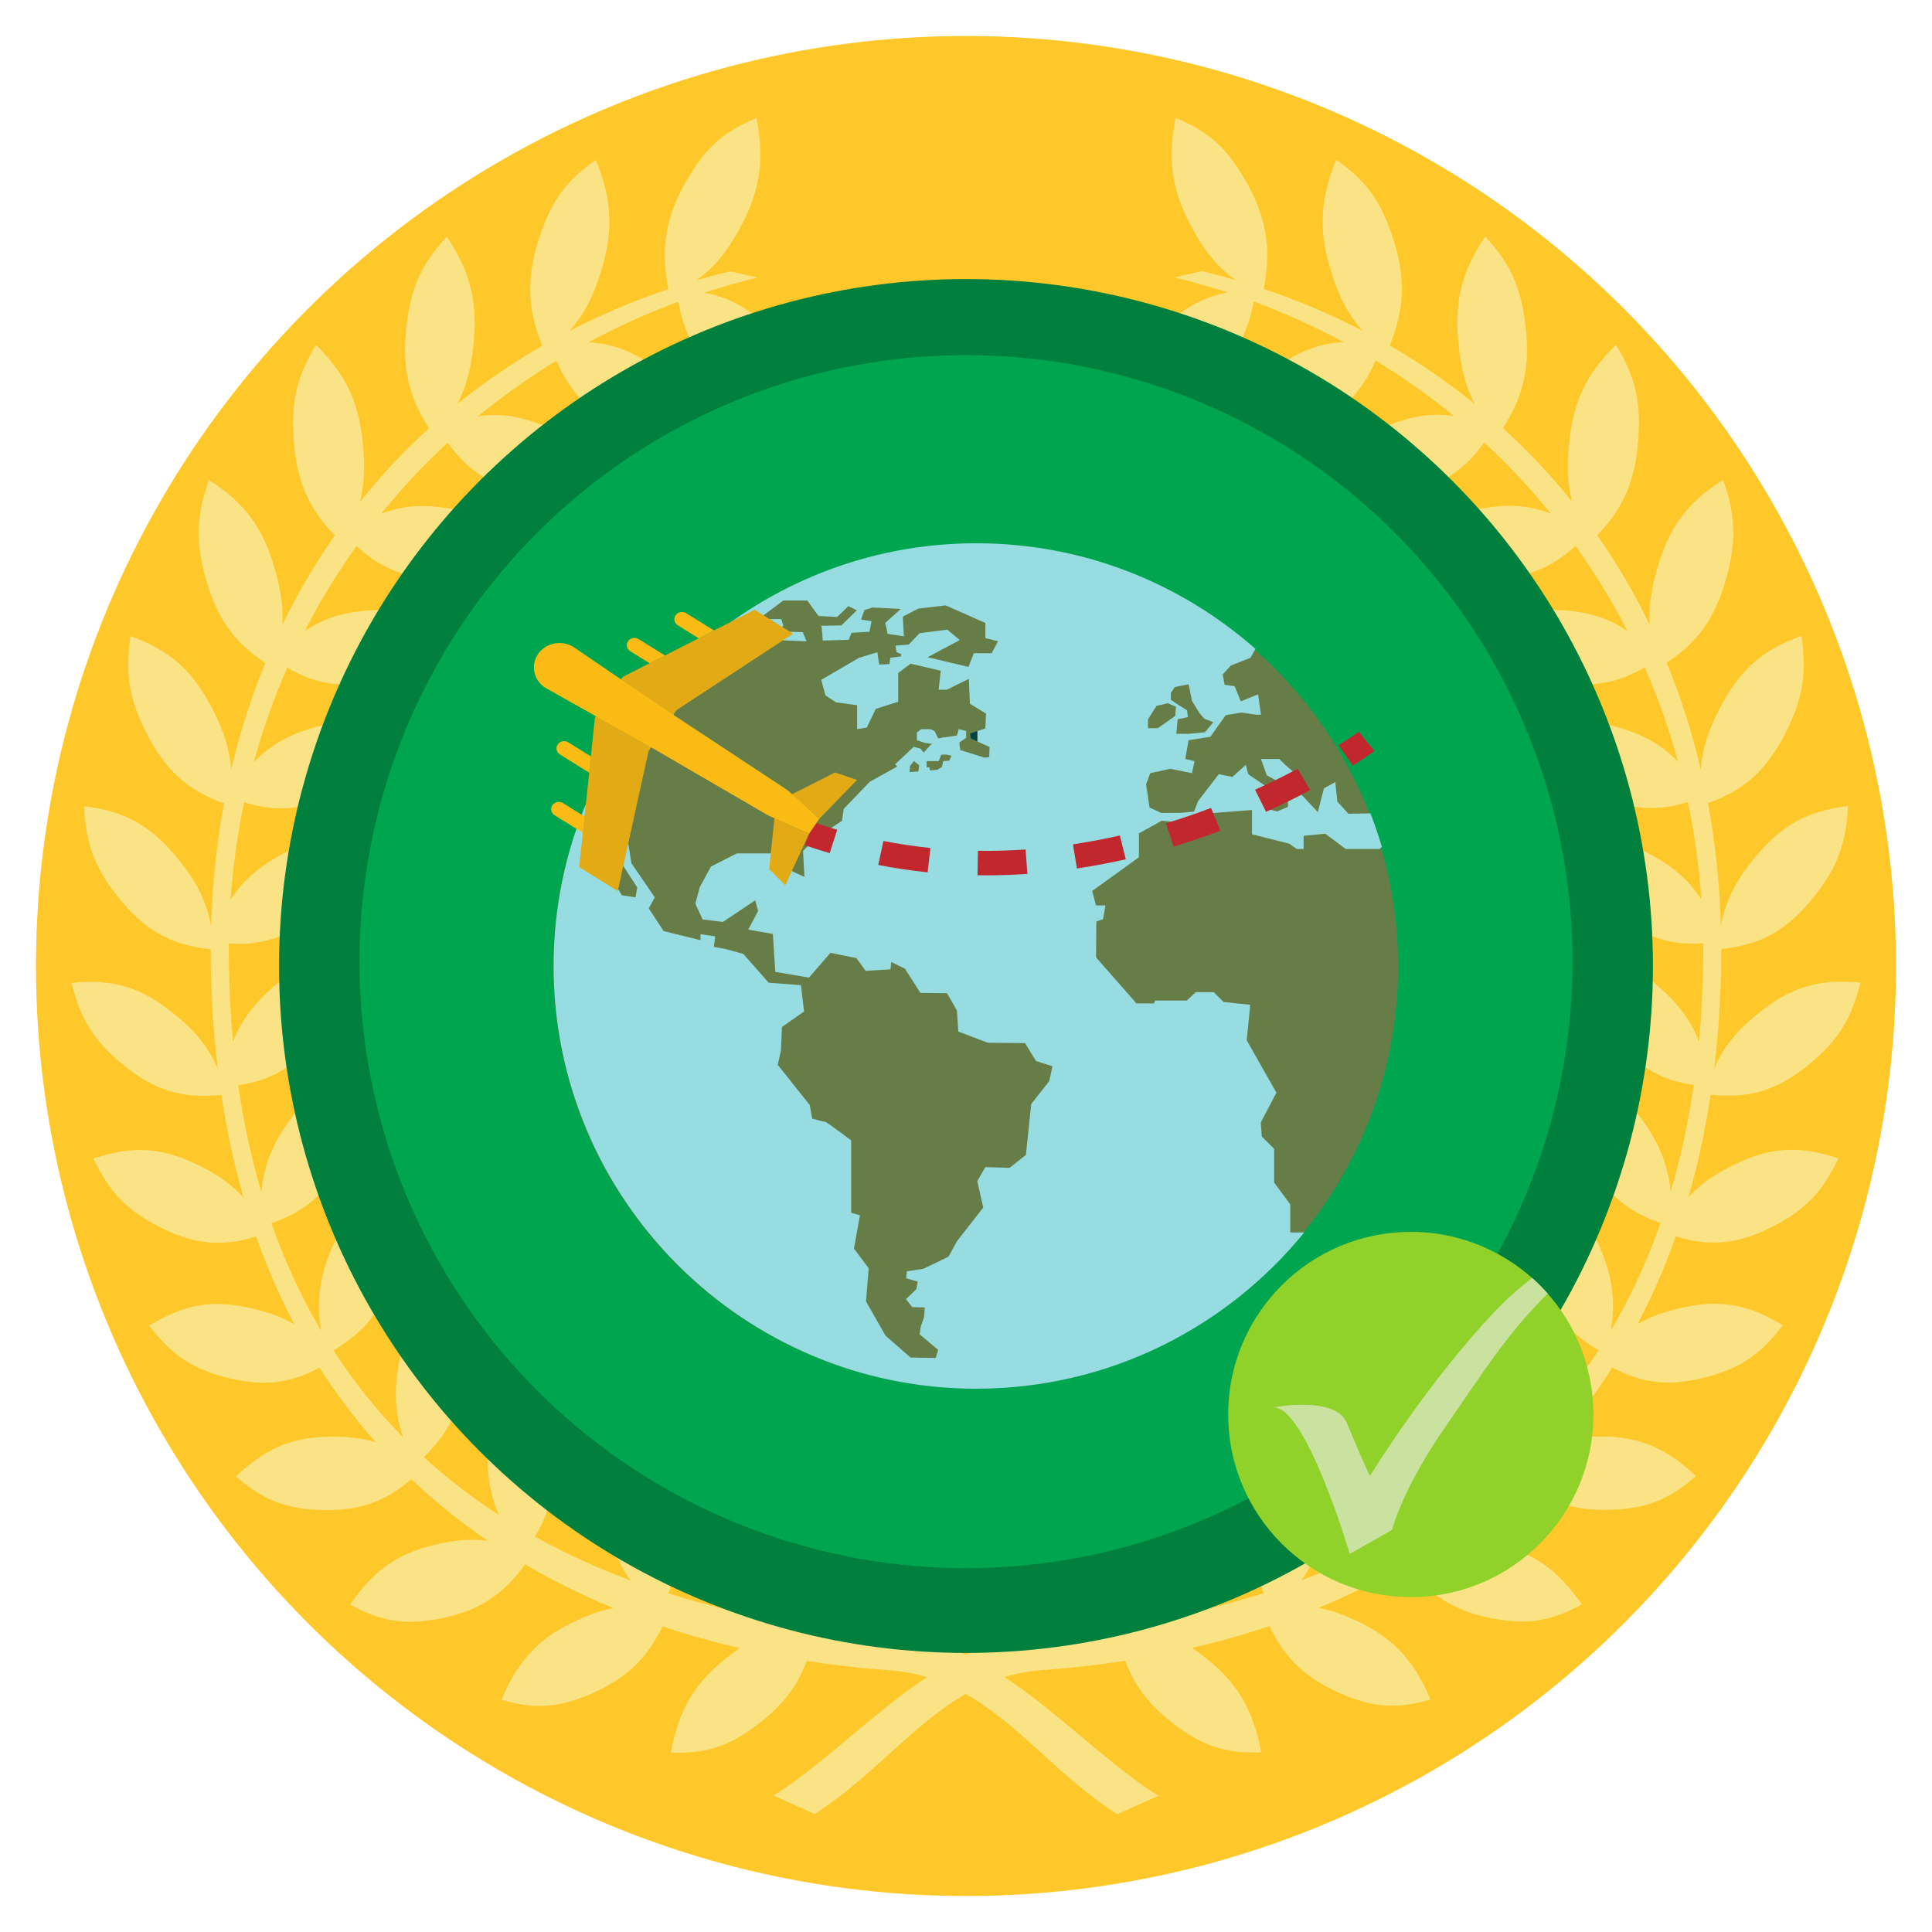 <?xml version="1.0" encoding="utf-8"?>
<!-- Generator: Adobe Illustrator 16.0.0, SVG Export Plug-In . SVG Version: 6.00 Build 0)  -->
<!DOCTYPE svg PUBLIC "-//W3C//DTD SVG 1.1//EN" "http://www.w3.org/Graphics/SVG/1.1/DTD/svg11.dtd">
<svg version="1.1" id="Layer_1" xmlns="http://www.w3.org/2000/svg" xmlns:xlink="http://www.w3.org/1999/xlink" x="0px" y="0px"
	 width="1000px" height="1000px" viewBox="0 0 1000 1000" enable-background="new 0 0 1000 1000" xml:space="preserve">
<circle display="none" fill="#465A6E" cx="500" cy="500" r="355.558"/>
<circle display="none" fill="#8FB2CC" cx="500" cy="499.999" r="313.922"/>
<circle fill="#FFC82A" cx="500" cy="500" r="481.376"/>
<g>
	<path fill="#F9E385" d="M895.979,603.671c-9.382,4.744-16.271,9.655-22.1,16.146c4.866-16.79,8.735-34.529,11.555-53.235
		c20.335,2.252,35.012-2.407,51.647-16.242c14.396-11.979,21.142-22.836,25.911-41.7c-21.637-2.207-36.295,2.289-53.587,16.406
		c-10.701,8.742-17.258,16.803-22.104,27.913c2.158-17.896,3.39-36.642,3.596-56.269c0.021-1.831,0.008-3.646,0.008-5.468
		c20.891-2.186,34.558-9.985,48.354-27.496c11.771-14.925,16.266-27.05,17.261-46.561c-21.586,2.653-35.053,10.308-49.234,27.984
		c-9.185,11.447-14.065,21.162-16.551,33.957c-0.643-21.865-2.908-43.025-6.713-63.382c19.178-6.824,30.706-17.463,40.582-37.208
		c8.614-17.228,10.656-30.076,7.851-49.394c-20.596,7.425-32.293,17.913-42.729,38.34c-5.678,11.119-8.618,20.36-9.397,30.762
		c-4.523-19.221-10.444-37.671-17.671-55.256c16.524-10.763,25.397-23.601,31.072-44.521c5.086-18.772,4.593-31.816-1.889-50.077
		c-18.711,11.853-28.115,24.705-34.361,47.025c-2.929,10.462-4.15,19.11-3.623,27.919c-7.904-16.288-16.981-31.753-27.149-46.313
		c13.748-14.065,19.83-28.521,21.295-50.016c1.343-19.491-1.66-32.127-11.557-48.551c-16.011,15.759-22.71,30.447-24.486,53.664
		c-0.819,10.628-0.357,19.202,1.726,27.519c-10.91-13.62-22.869-26.327-35.771-38.055c11.029-17.053,14.275-32.674,11.524-54.279
		c-2.473-19.354-7.875-31.05-20.728-44.895c-12.609,18.983-16.311,34.818-13.551,57.939c1.384,11.556,3.765,20.382,8.091,28.657
		c-13.73-11.094-28.394-21.162-43.931-30.124c7.99-19.701,8.276-35.953,1.236-56.901c-6.168-18.401-13.714-28.631-28.977-39.313
		c-8.652,21.364-9.199,37.707-2.017,59.702c4.048,12.368,8.652,21.075,15.743,28.859c-16.238-8.404-33.334-15.651-51.212-21.662
		c4.156-21.361,1.365-37.454-9.7-56.59c-9.595-16.598-18.964-24.939-35.97-31.985c-4.307,22.829-1.678,38.937,9.603,58.84
		c6.53,11.513,12.882,19.103,21.69,25.219c-5.792-1.695-11.64-3.279-17.581-4.714l-14.193,3.263
		c9.296,2.248,18.451,4.858,27.441,7.792c-14.353,2.708-25.541,9.643-37.201,22.498c-12.71,14.019-17.979,25.774-20.256,45.152
		c21.714-1.037,35.65-7.656,50.938-24.218c11.437-12.392,17.007-22.915,20.117-38.708c16.081,5.946,31.603,12.97,46.487,20.994
		c-12.463,0.517-23.497,4.883-35.806,13.714c-15.152,10.872-22.589,21.186-28.574,39.639c21.438,3.828,36.355,0.455,54.526-12.341
		c13.011-9.154,20.433-17.849,26.399-31.533c14.212,8.665,27.765,18.29,40.561,28.783c-11.704-1.825-22.92,0.079-36.06,5.719
		c-16.929,7.244-26.211,15.682-35.638,32.415c20.226,8.518,35.474,8.542,55.721,0.061c14.345-5.985,23.243-12.749,31.643-24.542
		c12.382,11.434,23.928,23.746,34.559,36.864c-11.152-4.46-22.535-5.123-36.549-2.541c-17.954,3.325-28.67,9.514-41.141,23.771
		c18.137,12.853,33.047,16.27,54.496,12.497c15.269-2.68,25.301-7.337,35.874-17.101c9.992,13.959,18.996,28.71,26.91,44.181
		c-10.147-7.049-21.266-10.318-35.684-10.91c-18.206-0.742-29.885,2.911-44.856,14.085c15.259,16.598,29.174,23.254,50.89,24.369
		c15.509,0.778,26.264-1.564,38.551-8.831c6.903,15.718,12.721,32.089,17.36,49.043c-8.513-9.001-18.687-14.605-32.522-18.356
		c-17.686-4.784-29.817-3.809-46.615,3.768c11.697,19.646,24.012,29.274,45.04,35.175c14.898,4.196,25.808,4.335,39.071,0.084
		c3.45,16.342,5.812,33.167,7.018,50.418c-6.496-10.037-15.162-17.415-27.457-23.908c-16.356-8.626-28.417-10.371-46.327-6.698
		c7.645,21.816,17.824,33.983,37.244,44.45c13.512,7.293,24.016,9.898,37.474,8.846c0.026,2.779,0.026,5.563,0,8.36
		c-0.164,14.689-0.899,28.843-2.185,42.472c-4.407-11.267-11.452-20.423-22.224-29.508c-14.327-12.085-25.79-16.479-44.012-16.87
		c3.239,23.021,10.845,37.201,27.805,51.772c12.049,10.337,21.97,15.223,35.749,17.119c-2.83,19.589-6.858,38.021-11.99,55.334
		c-1.327-14.689-6.578-26.847-16.829-40.032c-11.673-15.021-22.022-21.879-39.783-26.333c-1.302,23.262,3.396,38.83,17.17,56.848
		c10.4,13.634,19.659,20.667,34.237,25.638c-7.06,20.135-15.704,38.65-25.749,55.643c2.844-16.812,0.318-31.083-8.003-48.011
		c-8.501-17.286-17.304-26.307-33.809-34.611c-5.781,22.459-4.203,38.709,5.765,59.432c7.747,16.101,15.665,25.104,29.696,33.424
		c-10.683,16.467-22.75,31.404-36.038,44.869c4.929-14.638,4.908-28.468,0.369-45.655c-4.965-18.816-11.827-29.588-26.354-41.391
		c-10.018,20.684-11.632,36.934-5.894,59.411c4.28,16.771,9.98,27.192,21.137,37.946c-12.094,11.042-25.066,21.007-38.819,29.933
		c4.802-11.003,6.416-22.705,5.504-37.277c-1.197-19.518-5.823-31.578-17.747-46.357c-13.806,17.98-18.53,33.53-17.285,56.778
		c0.845,15.682,3.819,26.539,10.869,38.066c-15.69,8.737-32.246,16.284-49.513,22.698c7.176-9.876,11.188-21.155,13.188-36.017
		c2.594-19.347,0.422-32.188-8.381-49.285c-16.999,14.506-24.644,28.665-27.928,51.692c-2.25,15.795-1.387,27.195,3.507,40.337
		c-21.638,6.804-44.237,11.967-67.562,15.646c17.363-9.182,27.252-21.149,34.609-41.476c6.59-18.222,7.156-31.266,2.18-50.072
		c-19.606,10.063-30.018,22.009-38.059,43.646c-6.569,17.723-7.501,30.446-3.475,48.636c-1.098,0.169-2.211,0.313-3.315,0.469
		c-0.157,0-0.313-0.006-0.481-0.006l0.012,0.073c-12.726,1.796-25.645,3.165-38.735,4.108c-14.102,1.017-27.089,5.024-39.332,10.878
		c-12.166-5.797-25.067-9.757-39.073-10.76c-13.09-0.937-26.01-2.317-38.734-4.109l0.014-0.074c-0.163,0-0.313,0.008-0.478,0.008
		c-1.107-0.156-2.217-0.301-3.321-0.47c4.029-18.188,3.095-30.914-3.478-48.636c-8.041-21.637-18.45-33.589-38.059-43.646
		c-4.973,18.808-4.408,31.832,2.183,50.073c7.357,20.325,17.25,32.294,34.609,41.474c-23.318-3.677-45.926-8.839-67.558-15.646
		c4.894-13.142,5.755-24.54,3.501-40.335c-3.293-23.031-10.927-37.187-27.927-51.712c-8.794,17.121-10.974,29.955-8.376,49.305
		c1.998,14.856,6.007,26.139,13.188,36.016c-17.27-6.43-33.825-13.961-49.518-22.699c7.053-11.526,10.025-22.387,10.865-38.063
		c1.256-23.251-3.475-38.801-17.28-56.782c-11.923,14.781-16.548,26.85-17.754,46.359c-0.903,14.587,0.71,26.278,5.519,37.285
		c-13.76-8.933-26.732-18.898-38.826-29.934c11.161-10.759,16.853-21.182,21.136-37.954c5.735-22.476,4.123-38.721-5.893-59.408
		c-14.531,11.799-21.389,22.573-26.355,41.382c-4.54,17.202-4.563,31.023,0.379,45.67c-13.295-13.475-25.367-28.411-36.05-44.883
		c14.034-8.314,21.948-17.317,29.7-33.419c9.969-20.722,11.547-36.973,5.762-59.43c-16.503,8.302-25.307,17.324-33.81,34.603
		c-8.319,16.915-10.841,31.2-8.007,48.019c-10.045-16.992-18.685-35.507-25.742-55.643c14.578-4.971,23.836-12.003,34.24-25.625
		c13.767-18.033,18.464-33.6,17.159-56.854c-17.754,4.452-28.106,11.304-39.778,26.318c-10.249,13.195-15.503,25.354-16.83,40.049
		c-5.133-17.325-9.15-35.757-11.986-55.345c13.78-1.897,23.71-6.776,35.748-17.117c16.967-14.568,24.569-28.748,27.801-51.771
		c-18.225,0.386-29.682,4.783-44.01,16.871c-10.77,9.082-17.818,18.237-22.225,29.507c-1.277-13.631-2.021-27.782-2.174-42.472
		c-0.029-2.797-0.029-5.583,0-8.359c13.453,1.052,23.952-1.556,37.469-8.849c19.416-10.467,29.604-22.636,37.235-44.449
		c-17.903-3.673-29.966-1.936-46.32,6.698c-12.295,6.493-20.965,13.87-27.46,23.907c1.21-17.253,3.576-34.076,7.016-50.419
		c13.274,4.253,24.182,4.109,39.077-0.086c21.02-5.918,33.344-15.527,45.038-35.171c-16.794-7.578-28.932-8.573-46.605-3.771
		c-13.839,3.751-24.014,9.356-32.528,18.356c4.631-16.95,10.46-33.321,17.355-49.04c12.289,7.269,23.044,9.609,38.554,8.832
		c21.715-1.117,35.63-7.773,50.886-24.377c-14.963-11.169-26.644-14.842-44.856-14.081c-14.409,0.591-25.528,3.86-35.677,10.91
		c7.911-15.471,16.918-30.222,26.915-44.184c10.563,9.764,20.6,14.424,35.867,17.104c21.447,3.772,36.36,0.331,54.494-12.497
		c-12.47-14.254-23.182-20.451-41.147-23.766c-14.01-2.603-25.392-1.934-36.539,2.523c10.635-13.111,22.182-25.423,34.555-36.853
		c8.403,11.794,17.299,18.557,31.641,24.542c20.252,8.477,35.498,8.457,55.725-0.076c-9.435-16.718-18.714-25.155-35.639-32.399
		c-13.141-5.642-24.354-7.545-36.064-5.716c12.804-10.497,26.351-20.114,40.569-28.787c5.97,13.681,13.382,22.379,26.399,31.531
		c18.167,12.797,33.086,16.174,54.521,12.343c-5.983-18.457-13.419-28.785-28.572-39.639c-12.297-8.832-23.338-13.197-35.811-13.715
		c14.889-8.021,30.415-15.048,46.496-20.994c3.106,15.792,8.68,26.315,20.112,38.703c15.295,16.57,29.229,23.187,50.939,24.221
		c-2.278-19.394-7.548-31.147-20.26-45.15c-11.664-12.854-22.844-19.791-37.194-22.502c8.993-2.924,18.144-5.536,27.438-7.794
		l-14.2-3.254c-5.936,1.437-11.784,3.02-17.574,4.711c8.802-6.112,15.158-13.707,21.689-25.218
		c11.287-19.901,13.908-36.016,9.597-58.843c-17.003,7.047-26.361,15.388-35.964,31.99c-11.06,19.131-13.854,35.226-9.693,56.587
		c-17.877,6.008-34.974,13.256-51.221,21.663c7.094-7.784,11.7-16.485,15.746-28.86c7.188-21.991,6.631-38.337-2.014-59.7
		c-15.263,10.682-22.807,20.915-28.979,39.31c-7.035,20.951-6.743,37.202,1.236,56.907c-15.538,8.958-30.209,19.029-43.942,30.13
		c4.33-8.278,6.724-17.102,8.107-28.66c2.753-23.128-0.948-38.988-13.552-57.944c-12.858,13.843-18.259,25.541-20.725,44.895
		c-2.758,21.605,0.485,37.228,11.521,54.271c-12.907,11.731-24.861,24.439-35.777,38.063c2.088-8.319,2.547-16.89,1.73-27.514
		c-1.782-23.225-8.48-37.911-24.497-53.67c-9.883,16.426-12.895,29.061-11.557,48.551c1.472,21.495,7.552,35.951,21.306,50.019
		c-10.175,14.555-19.247,30.021-27.151,46.311c0.523-8.808-0.689-17.458-3.621-27.919c-6.241-22.317-15.649-35.168-34.362-47.026
		c-6.486,18.262-6.98,31.306-1.89,50.074c5.67,20.926,14.544,33.758,31.073,44.524c-7.23,17.579-13.147,36.028-17.672,55.246
		c-0.78-10.399-3.719-19.64-9.395-30.752c-10.435-20.427-22.131-30.915-42.734-38.338c-2.805,19.315-0.759,32.164,7.861,49.391
		c9.868,19.738,21.394,30.38,40.566,37.206c-3.797,20.356-6.067,41.515-6.701,63.378c-2.495-12.789-7.367-22.504-16.558-33.954
		c-14.179-17.673-27.647-25.327-49.234-27.981c1.002,19.509,5.497,31.636,17.261,46.554c13.803,17.52,27.47,25.302,48.355,27.5
		c-0.007,1.814-0.014,3.627,0.007,5.452c0.212,19.637,1.438,38.39,3.601,56.299c-4.851-11.127-11.407-19.191-22.109-27.924
		c-17.286-14.123-31.949-18.61-53.587-16.408c4.769,18.867,11.518,29.723,25.916,41.695c16.637,13.84,31.301,18.505,51.645,16.253
		c2.83,18.703,6.696,36.454,11.56,53.239c-5.831-6.493-12.717-11.405-22.105-16.153c-19.654-9.965-34.863-11.076-55.601-4.102
		c8.317,17.397,17.024,26.5,33.438,35.008c17.985,9.33,32.639,10.956,50.722,5.336c5.672,16.081,12.306,31.208,19.803,45.428
		c-5.73-3.35-12.126-5.77-19.988-7.753c-21.149-5.368-36.246-3.065-55.171,8.385c11.505,15.145,21.798,22.119,39.496,26.788
		c18.631,4.898,32.88,3.567,48.688-4.982c8.814,13.845,18.534,26.701,29.066,38.605c-5.955-1.784-12.366-2.635-19.984-2.824
		c-21.724-0.532-36.048,5.075-52.348,20.506c14.205,12.244,25.62,16.771,43.838,17.396c19.314,0.65,33.049-3.889,46.951-15.965
		c12.353,11.724,25.58,22.354,39.587,31.918c-7.396-1.04-14.955-0.547-24.055,1.295c-21.354,4.312-34.281,13.003-47.229,31.714
		c16.272,8.828,28.314,10.723,46.257,7.268c19.846-3.834,32.648-11.861,44.289-28.085c14.573,8.56,29.859,16.095,45.732,22.628
		c-5.665,1.054-11.441,2.989-17.934,5.905c-20.051,9.003-31.009,20.369-40.045,41.559c17.62,5.021,29.771,4.176,46.648-3.202
		c17.799-7.793,28.605-17.877,36.711-34.817c13.03,4.359,26.384,8.105,40.016,11.26c-1.77,1.205-3.571,2.52-5.433,3.951
		c-17.649,13.59-25.937,27.323-30.296,50.146c18.223,0.631,29.885-3.123,44.775-14.392c12.786-9.653,20.72-19.699,25.583-33.048
		c14.123,2.192,28.472,3.811,42.995,4.852c6.871,0.496,13.247,1.732,19.258,3.521c-28.001,18.552-52.725,44.388-79.35,61.316
		l21.244,9.509c29.656-18.852,50.494-46.28,78.206-62.127c27.827,15.833,48.689,43.353,78.412,62.245l21.255-9.511
		c-26.705-16.98-51.499-42.909-79.594-61.473c6.081-1.841,12.535-3.103,19.502-3.596c14.515-1.05,28.864-2.662,42.989-4.854
		c4.859,13.349,12.795,23.393,25.58,33.074c14.89,11.241,26.549,14.996,44.778,14.363c-4.358-22.819-12.647-36.553-30.297-50.144
		c-1.86-1.432-3.665-2.747-5.438-3.944c13.635-3.16,26.992-6.908,40.016-11.267c8.106,16.94,18.912,27.024,36.716,34.819
		c16.877,7.376,29.029,8.224,46.648,3.2c-9.03-21.188-19.988-32.554-40.042-41.558c-6.495-2.916-12.271-4.854-17.938-5.907
		c15.88-6.532,31.16-14.065,45.74-22.627c11.64,16.224,24.442,24.254,44.283,28.077c17.942,3.464,29.985,1.569,46.256-7.259
		c-12.952-18.71-25.867-27.403-47.229-31.714c-9.096-1.845-16.655-2.329-24.053-1.297c14.007-9.563,27.24-20.193,39.587-31.915
		c13.903,12.073,27.636,16.62,46.952,15.964c18.215-0.626,29.624-5.153,43.828-17.396c-16.285-15.432-30.616-21.039-52.344-20.507
		c-7.613,0.183-14.021,1.042-19.973,2.811c10.532-11.892,20.245-24.746,29.074-38.591c15.795,8.55,30.041,9.884,48.666,4.984
		c17.716-4.671,27.994-11.646,39.503-26.797c-18.919-11.444-34.03-13.748-55.174-8.371c-7.854,1.975-14.247,4.396-19.979,7.739
		c7.502-14.214,14.138-29.34,19.802-45.421c18.074,5.619,32.729,3.992,50.713-5.328c16.418-8.516,25.118-17.612,33.439-35.016
		C930.843,592.596,915.631,593.71,895.979,603.671"/>
</g>
<circle fill="#007F3D" cx="500" cy="500" r="355.558"/>
<circle fill="#00A54F" cx="500" cy="497.75" r="313.922"/>
<g>
	<g>
		<g>
			<path fill="#667D47" d="M505.853,281.81c-0.258-0.005-0.532-0.016-0.79-0.016c-120.743,0-218.614,97.793-218.614,218.414
				c0,120.629,97.871,218.411,218.614,218.411c0.258,0,0.532-0.006,0.79-0.006c120.371-0.427,217.813-98.044,217.813-218.405
				S626.224,282.232,505.853,281.81z"/>
			<polygon fill="#004346" points="505.837,611.362 505.853,611.408 505.853,611.343 			"/>
			<path fill="#96DCE0" d="M709.35,420.992l-11.408,0.191l-5.723-6.269l-1.087-10.093l-5.861,3.194l-3.148,12.341l-8.456-8.999
				l-0.346-8.512l-8.157-7.028l-3.025-2.997h-9.482l3.003,8.445l11.403,6.357l1.981,2.094l-2.471,1.233l0.092,6.692l-5.535,2.312
				l-4.747-1.042l-2.957-4.2l7.704,0.418l2.085-2.807l-17.094-11.521l-1.297-4.911l-6.934,6.274l-7.049-1.44l-10.716,13.916
				l-2.095,5.454l-6.847,0.624l-10.144,0.063l-6.052-2.827l-1.78-12.042l2.178-5.738l10.304-2.25l11.258,2.25l1.362-6.223
				l-4.783-1.129l1.646-9.685l11.309-1.774l7.91-11.176l8.184-1.372l7.373,1.093h2.707l-1.48-10.499l-8.971,3.616l-3.154-7.842
				l-5.19-0.727l-0.985-5.382l4.258-4.623l10.093-3.953l2.6-4.643c-38.459-33.877-88.843-54.537-143.972-54.66
				c-0.166,0-0.325-0.01-0.496-0.01c-48.009,0-92.421,15.591-128.559,41.905l11.042-0.083l4.911,2.714l9.267,2.002l0.718,3.642
				l14.74,0.547l-1.997-4.725l-13.09-0.372l3.08-2.9l-1.078-3.462H392.56l12.909-9.632h12.369l5.814,8.007l9.653,0.537l5.805-5.64
				l4.375,2.182l-8.008,7.822c0,0-11.098,0.186-10.536,0.186c0.542,0,0.913,7.63,0.913,7.63l13.431-0.371l1.476-3.627l9.256-0.546
				l1.094-5.449l-5.443-0.923l1.816-4.907l4.173-1.259l14.556,0.712l-8.023,7.28l1.289,5.629l8.369,1.274l-0.552-10.174l8.003-4.184
				l14.193-1.64l16.361,7.249l4.169,1.847v7.816l6.558,1.641l-3.275,6.182h-7.451h-1.826l-2.735,7.089l-21.195-5.005l16.65-8.874
				l-6.356-5.397l-14.364,1.816l-1.264,1.3l-0.042-0.021l-0.238,0.31l-4.122,4.298l-6.837,0.572l0.547,3.411l2.383,0.986
				l-0.092,1.125l-5.563,0.794l-0.403,3.23l-5.324,0.273l-0.965-6.408l-9.54,2.905l-19.502,11.414l2.192,8.038l5.45,3.56
				l10.907,1.497v12.403l5.035-0.815l4.649-9.685l11.599-3.673v-14.875l6.444-4.86l15.597,3.673l-1.104,9.824h4.199l11.45-5.634
				l0.546,12.909l3.824,2.328l4.521,2.755l-0.353,7.651l-4.169,1.419v5.324l6.352,2.896l-0.192,5.267l-2.785,0.238
				c-0.016-0.088-0.031-0.145-0.031-0.145l-3.343-1.037l-8.807-2.714l-0.516-3.895h-0.016l3.55-2.441v-3.56l-3.823-0.95
				l-0.944,3.282l-6.697,1.032l-0.666-0.227v0.335l-2.327,0.356l-1.898-3.828l-2.188-0.95h-4.778l-2.168,1.77v3.957l4.082,1.363
				l4.03,0.567l-0.892,0.392l-3.679,4.076l-1.635-2.038l-3.544-0.939l-9.69,9.117l1.264,1.042l-14.302,7.92l-13.466,13.998
				l-0.908,6.232l-13.508,8.864l-6.666,6.729l0.727,13.451l-9.282-4.318l0.072-7.873l-25.808,0.01l-13.353,6.774l-5.819,10.695
				l-2.291,8.483l3.761,8.229l10.515,1.285l16.737-11.191l1.476,5.546l-5.119,9.647l12.755,2.178l1.258,19.667l17.471,2.967
				l11.083-12.826l13.456,2.735l4.737,6.578l12.897-0.763l0.362-3.813l7.089,3.457l8.002,12.531l13.812,0.197l5.099,8.91
				l0.722,10.903l9.834,3.744l5.448,2.075l19.271,0.185l5.655,9.258l8.533,2.733l-1.646,7.647l-9.364,11.901l-2.741,26.329
				l-8.441,6.687l-12.547-0.381l-4.169,7.244v0.065l3.09,13.607l-3.09,3.962l-10.556,13.497l-4.355,8.002l-13.001,6.249l-8.565,1.3
				l-0.346,3.626l5.996,1.729l-0.727,3.902l-5.376,5.181l3.266,4.105l6.47,0.188l-0.356,4.993l-1.723,4.907l-0.552,3.998
				l9.566,8.061l-1.275,4.184l-13.017-0.243l-12.956-11.314l-10.102-17.739l1.413-17.124l-7.635-10.188l3.09-17.265l-4.546-1.279
				v-37.449c0,0-12.723-9.652-13.445-9.652s-6.733-1.63-6.733-1.63l-1.274-7.089l-16.541-20.731l1.64-7.451l0.532-12.188
				l11.443-8.001l-1.63-13.643l-16.721-1.253l-13.085-14.921l-9.277-2.539l-5.99-1.1l0.717-5.453l-7.636-1.088v3.09l-19.096-4.726
				l-7.677-11.76l3.122-5.695l-12.094-17.647l-2.074-12.904h-4.912l1.636,12.539l8.363,12.908l-0.913,5.104l-7.084-1.094
				l-8.729-14.87v-17.311l-9.082-4.375v-12.445c-11.242,26.314-17.475,55.253-17.475,85.628
				c0,120.649,98.155,218.813,218.81,218.813c0.171,0,0.33-0.01,0.496-0.01c68.198-0.155,129.162-31.686,169.212-80.875h-7.223
				v-14.545l-8.338-11.248v-17.49l-6.387-6.352l-0.544-7.28l8.092-15.458l-15.366-27.097l1.83-18.379l-13.82-1.435l-5.087-5.094
				h-9.284l-4.719,4.36h-16.361l-0.551,1.456h-9.098l-20.905-23.812l0.169-18.549l3.453-1.268l1.283-7.094h-4.905l-2.009-7.456
				l24.188-17.45v-12.363l11.845-6.573l4.783,0.474h9.743l7.625-4.096l24.548-1.909v12.548l19.37,4.911l3.813,2.73h3.555v-6.832
				l11.175-1.083l10.649,7.915h17.442l1.229-1.121C713.523,432.451,711.551,426.673,709.35,420.992z M606.024,358.722l2.008-3.085
				l7.182-1.455l1.811,8.73l3.824,6.181l2.542,2.921l4.635,1.806l-4.351,5.19l-8.461,0.815h-6.361l0.717-7.542l5.282-1.1
				l-0.444-3.545l-4.931-3.09l-3.452-2.358V358.722z M594.208,372.369l4.378-7.002l5.892-1.366l4.198,1.82l-0.386,4.726
				l-8.988,6.367h-5.094V372.369z M475.333,399.276l-4.551,0.381l0.243-3.168l2.038-2.539l2.735,2.152L475.333,399.276z
				 M491.318,393.683l-3.121,0.269l-0.63,3.013l-2.394,1.491l-3.84,0.32c-0.128-0.903-0.226-1.583-0.226-1.583h-1.481v-3.241h6.264
				l1.294-3.333l2.488-0.052l2.854,0.588L491.318,393.683z"/>
			<polygon fill="#004346" points="502.028,379.732 502.571,382.26 505.853,383.75 505.853,378.426 			"/>
		</g>
	</g>
	<g>
		<path fill="#C1272D" d="M700.165,396.273c7.172-4.51,11.103-7.399,11.263-7.518l-8.116-10.014
			c-0.036,0.03-3.746,2.75-10.451,6.965L700.165,396.273z"/>
		<path fill="#C1272D" d="M510.585,453.069c6.994-0.006,14.13-0.253,21.199-0.743l-0.949-12.621
			c-8.235,0.567-16.434,0.784-24.658,0.671l-0.217,12.651C507.514,453.059,509.051,453.069,510.585,453.069z M480.157,451.511
			l1.424-12.59c-8.156-0.835-16.339-2.059-24.322-3.621l-2.672,12.397C462.982,449.339,471.578,450.623,480.157,451.511z
			 M557.422,449.524c8.348-1.243,16.856-2.847,25.286-4.762l-3.084-12.312c-8.087,1.837-16.254,3.375-24.261,4.572L557.422,449.524z
			 M607.51,438.189c8.098-2.457,16.242-5.222,24.221-8.23l-4.883-11.768c-7.691,2.899-15.55,5.572-23.351,7.936L607.51,438.189z
			 M655.305,420.198c7.744-3.503,15.426-7.28,22.835-11.223l-6.46-11.052c-7.162,3.808-14.587,7.457-22.066,10.841L655.305,420.198z
			"/>
		<path fill="#C1272D" d="M429.455,441.583l3.886-12.104c-4.081-1.186-8.173-2.486-12.28-3.9l-4.505,11.903
			C420.871,438.963,425.174,440.336,429.455,441.583z"/>
	</g>
	<g>
		<path fill="#F9BB14" d="M296.799,334.859l24.694,16.794l0.092-0.144l27.108,18.182l-0.072,0.113l-0.119,0.181l55.919,36.875
			c2.204,1.362,4.149,2.776,5.589,4.298l0.376-0.19l13.683,12.853l-5.263,7.714l-17.908-7.859l0.015-0.181
			c-1.878-0.661-3.843-1.692-5.84-2.925l-58.05-33.759l-0.175,0.257l-28.471-16.18l0.103-0.144l-26.122-14.694
			c-6.129-3.808-7.868-11.62-3.88-17.47C282.461,332.733,290.665,331.063,296.799,334.859z"/>
		<polygon fill="#E2AA15" points="344.205,339.266 361.66,330.36 361.634,330.335 369.574,326.32 369.595,326.326 390.599,315.63 
			410.53,327.981 350.144,367.576 348.522,369.986 321.493,351.638 322.359,350.375 336.254,343.294 336.182,343.244 
			344.123,339.219 		"/>
		<polygon fill="#E2AA15" points="308.438,370.702 337.038,386.826 335.697,388.751 319.764,461.201 299.822,448.849 
			301.68,431.022 301.618,430.981 302.382,422.494 302.547,422.597 302.573,422.612 304.956,399.9 304.853,399.838 305.714,391.402 
			305.838,391.485 307.928,371.549 		"/>
		<polygon fill="#E2AA15" points="432.222,399.828 443.624,403.682 424.125,423.738 424.069,423.82 410.01,411.071 		"/>
		<polygon fill="#E2AA15" points="418.708,431.683 406.475,458.203 398.142,449.839 400.851,423.484 418.806,431.534 		"/>
		<path fill="#F9BB14" d="M287.073,421.973c-1.827-1.13-2.332-3.451-1.141-5.201c1.183-1.733,3.612-2.234,5.444-1.104l11.176,6.929
			l-0.934,8.385L287.073,421.973z"/>
		<path fill="#F9BB14" d="M294.101,384.216l11.712,7.259l-0.857,8.457l-15.148-9.417c-1.821-1.125-2.321-3.447-1.135-5.18
			C289.854,383.597,292.29,383.085,294.101,384.216z"/>
		<path fill="#F9BB14" d="M330.506,330.778l13.714,8.488l-8.003,4.014l-9.994-6.207c-1.826-1.125-2.327-3.447-1.129-5.19
			C326.281,330.144,328.69,329.653,330.506,330.778z"/>
		<path fill="#F9BB14" d="M350.845,323.658c-1.827-1.125-2.343-3.468-1.171-5.201c1.197-1.734,3.632-2.219,5.454-1.094l14.446,8.957
			l-7.946,4.056L350.845,323.658z"/>
	</g>
</g>
<g id="done">
	<path fill="#90D12A" d="M824.75,732.149c0,52.205-42.319,94.527-94.526,94.527s-94.526-42.322-94.526-94.527
		c0-52.209,42.319-94.53,94.526-94.53S824.75,679.94,824.75,732.149z"/>
	<path fill="#C9E29F" d="M801.086,669.556c-2.502-2.852-5.173-5.55-7.996-8.079c-6.038,4.582-11.732,9.49-16.814,14.71
		c-36.395,37.395-67.181,87.751-67.181,87.751s-3.006-5.765-11.966-27.425c-5.984-14.456-38.393-7.975-38.393-7.975
		c16.955-1.995,39.886,75.783,39.886,75.783l21.939-12.465c0,0,4.984-20.94,27.919-53.845
		C766.164,712.644,779.549,690.756,801.086,669.556z"/>
</g>
<g id="correcting" display="none">
	<path display="inline" fill="#C44E1A" d="M824.75,732.149c0,52.205-42.319,94.527-94.526,94.527s-94.525-42.322-94.525-94.527
		c0-52.209,42.318-94.53,94.525-94.53S824.75,679.94,824.75,732.149z"/>
	<g display="inline">
		<path fill="#F79B72" d="M730.227,798.63c-33.215,0-60.239-27.05-60.239-60.258s27.024-60.247,60.239-60.247
			c2.206,0,4.437,0.13,6.65,0.379v-9.737c0-1.25,0.774-2.393,1.911-2.872c1.188-0.463,2.497-0.205,3.402,0.695l21.343,21.388
			c1.215,1.215,1.215,3.152,0,4.386l-21.334,21.436c-0.911,0.886-2.224,1.158-3.411,0.673c-1.137-0.489-1.911-1.619-1.911-2.865
			v-10.799c-2.207-0.407-4.424-0.59-6.65-0.59c-21.039,0-38.164,17.119-38.164,38.154c0,21.034,17.13,38.167,38.164,38.167
			c21.037,0,38.154-17.139,38.154-38.167c0-1.705,1.39-3.104,3.115-3.104h15.849c1.715,0,3.112,1.398,3.112,3.104
			C790.457,771.58,763.418,798.63,730.227,798.63z"/>
	</g>
</g>
</svg>
